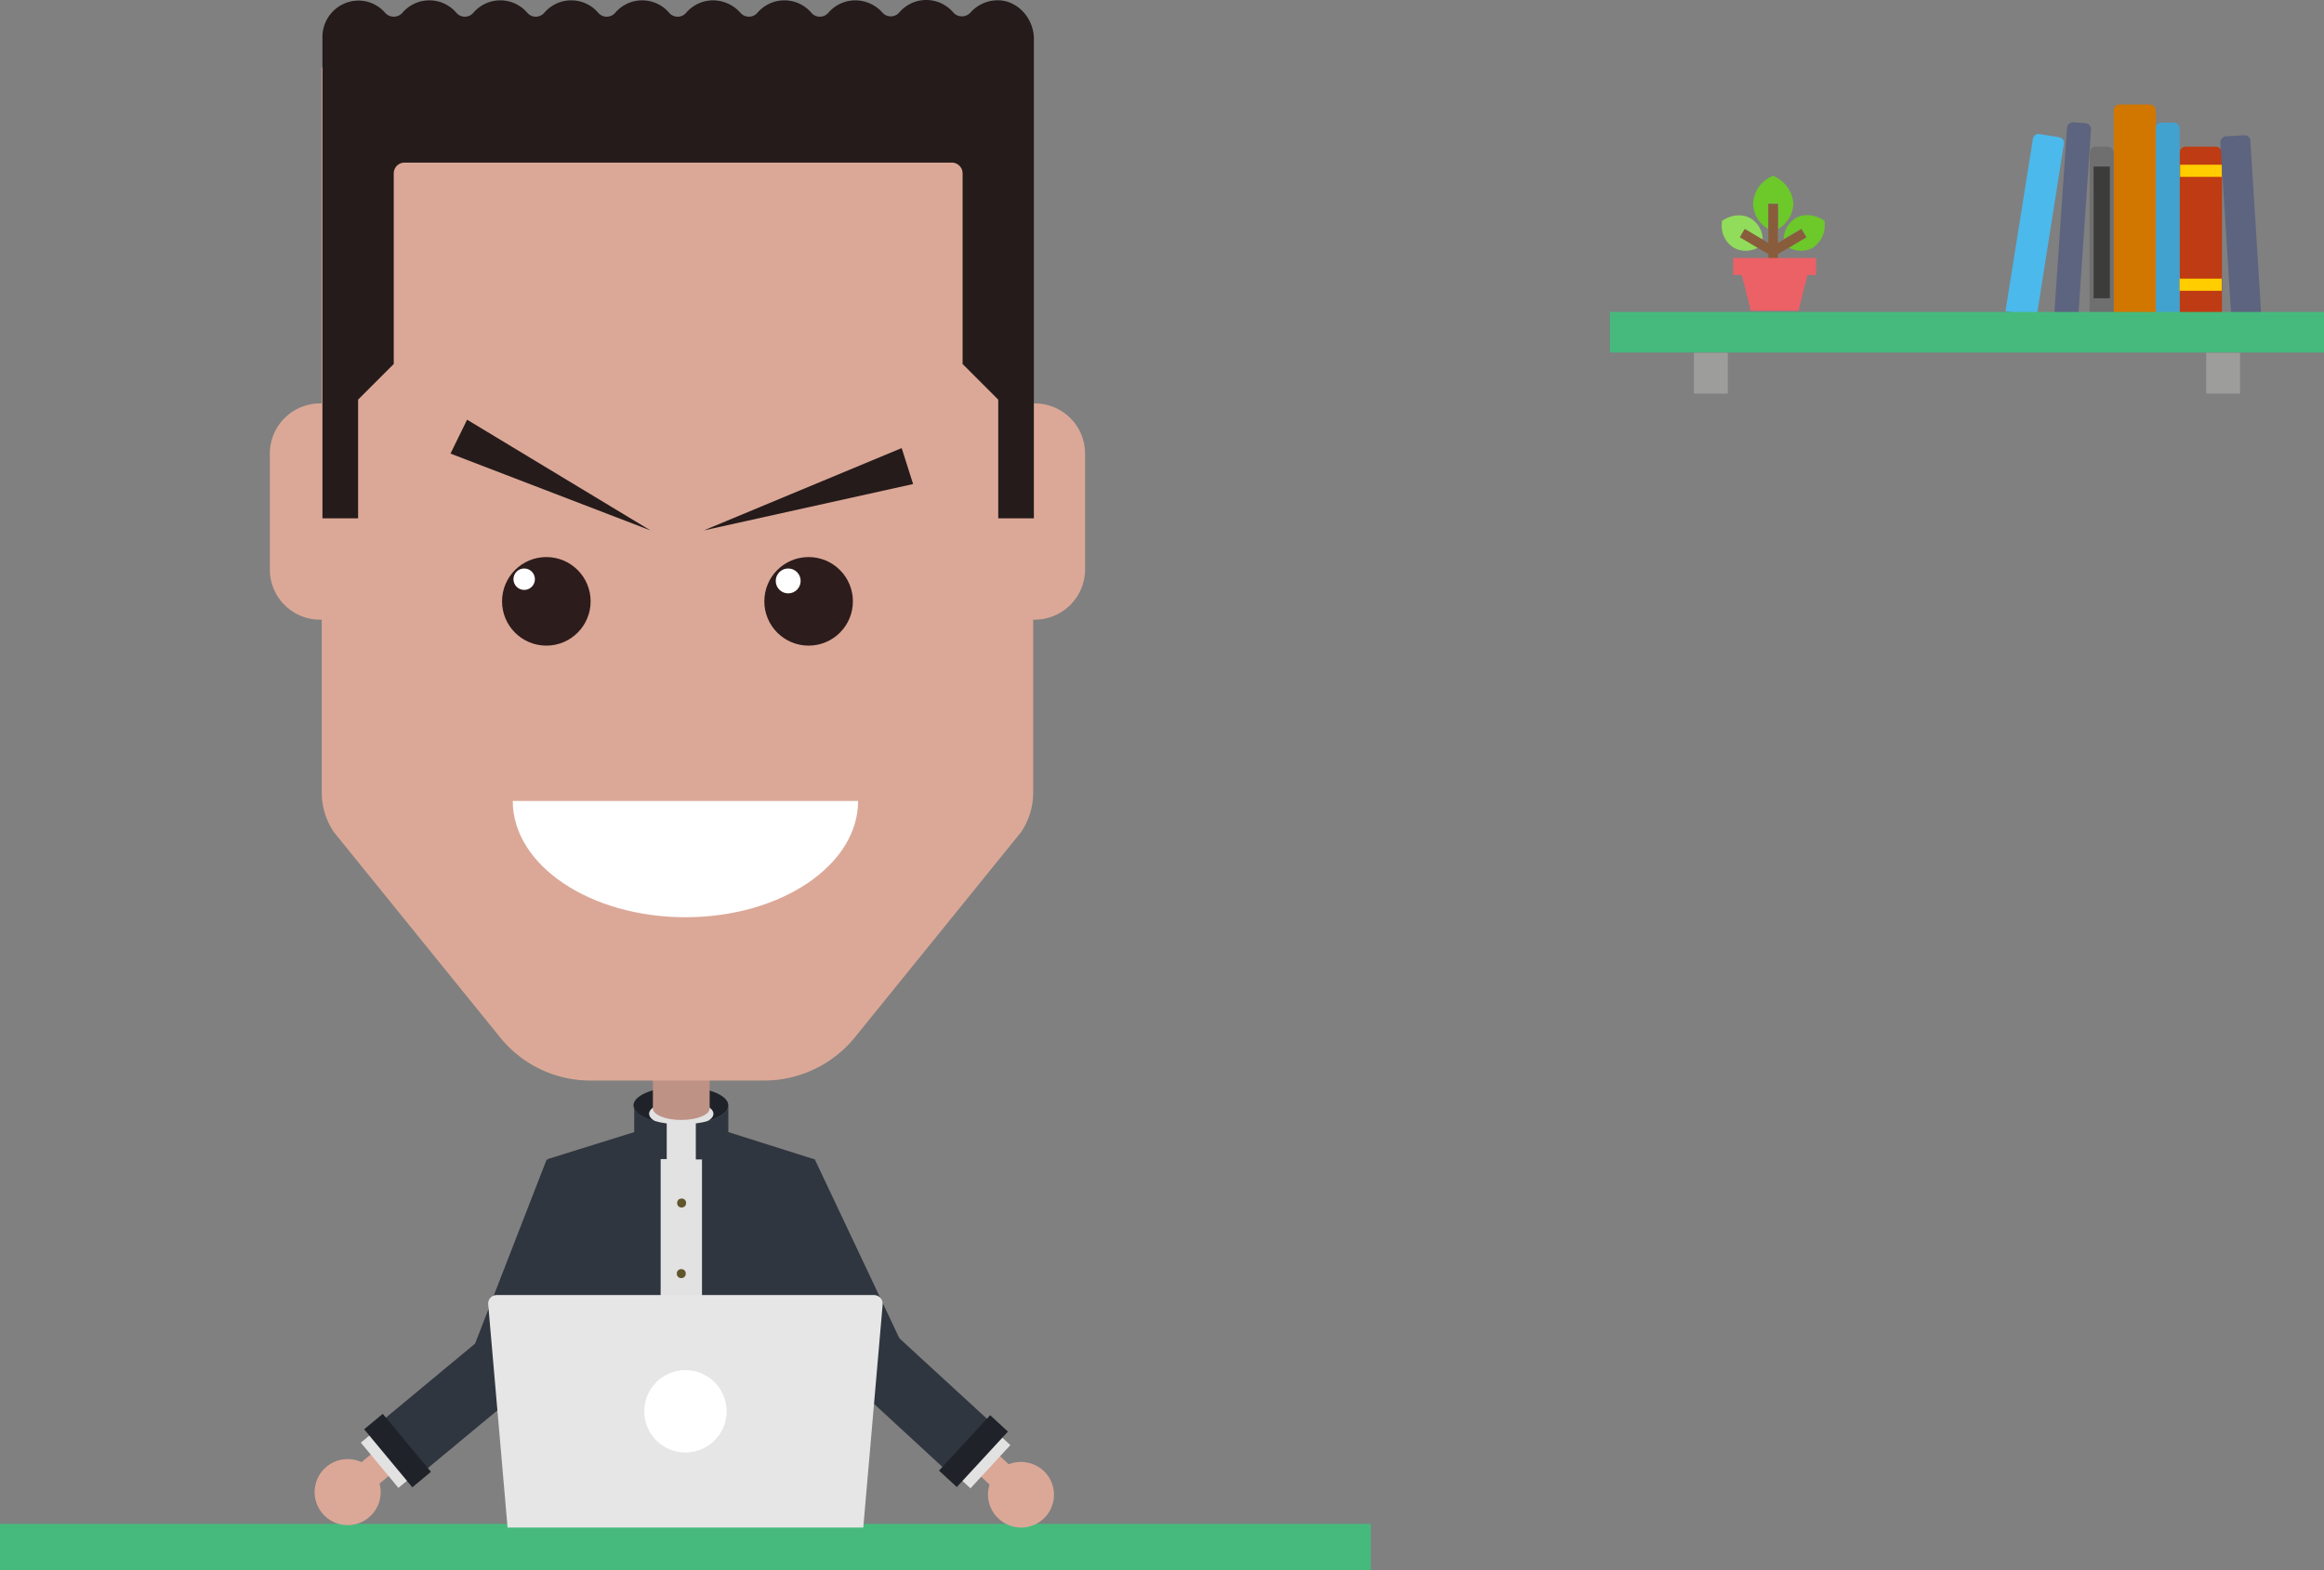 <svg xmlns="http://www.w3.org/2000/svg" viewBox="0 0 582.738 393.79"><rect x="0" y="0" width="582.738" height="393.79" fill="#808080" stroke="none"/><defs><style>.a{fill:#e2e2e2;}.b{fill:#1f2329;}.c{fill:#30363f;}.d{fill:#60562b;}.e{fill:#bf9286;}.f{fill:#dba897;}.g{fill:#251b1b;}.h{fill:#2d1c1c;}.i{fill:#fff;}.j{fill:none;}.k{fill:#46ba7c;}.l{fill:#e6e6e6;}.m{fill:#eb6166;}.n{fill:#6dc82a;}.o{fill:#91dc5a;}.p{fill:#895d3b;}.q{fill:#bf3b13;}.r{fill:#5d647f;}.s{fill:#42a2cf;}.t{fill:#d17700;}.u{fill:#706f6f;}.v{fill:#4bb9ec;}.w{fill:#3c3c3b;}.x{fill:#ffcd00;}.y{fill:#9d9d9c;}</style></defs><g transform="translate(-1103.181 -442)"><g transform="translate(1103.181 442)"><path class="a" d="M238.87,429.6V320.8h-10.5V429.6H200v5.726h67.154V429.6Z" transform="translate(-62.749 -42.378)"/><path class="b" d="M248.673,318.685c0,2.082-3.384,3.9-8.156,4.512a25.186,25.186,0,0,1-3.731.26,26.054,26.054,0,0,1-3.731-.26c-4.685-.607-8.156-2.429-8.156-4.512,0-2.6,5.293-4.685,11.8-4.685C243.38,314,248.673,316.082,248.673,318.685Z" transform="translate(-66.045 -41.478)"/><ellipse class="a" cx="8.069" cy="3.21" rx="8.069" ry="3.21" transform="translate(162.76 276.079)"/><path class="c" d="M229.946,323.912c-4.685-.607-8.156-2.429-8.156-4.512v6.681L200.1,332.848v96.48h28.285v-96.48h1.562Z" transform="translate(-62.762 -42.193)"/><path class="c" d="M251.056,326.081V319.4c0,2.082-3.384,3.9-8.156,4.512v9.023h1.562V429.5h28.285V332.935Z" transform="translate(-68.427 -42.193)"/><ellipse class="d" cx="1.128" cy="1.128" rx="1.128" ry="1.128" transform="translate(169.701 318.246)"/><ellipse class="d" cx="1.128" cy="1.128" rx="1.128" ry="1.128" transform="translate(169.788 300.546)"/><ellipse class="d" cx="1.128" cy="1.128" rx="1.128" ry="1.128" transform="translate(169.701 335.945)"/><ellipse class="d" cx="1.128" cy="1.128" rx="1.128" ry="1.128" transform="translate(169.701 353.645)"/><ellipse class="d" cx="1.128" cy="1.128" rx="1.128" ry="1.128" transform="translate(169.701 371.258)"/><path class="e" d="M230.5,307.3v11.279c0,1.562,3.21,2.863,7.115,2.863s7.115-1.3,7.115-2.863V307.3Z" transform="translate(-66.786 -40.591)"/><path class="f" d="M339.96,170.727H333.8V116.5h6.16a12.59,12.59,0,0,1,12.581,12.581v29.152A12.628,12.628,0,0,1,339.96,170.727Z" transform="translate(-80.46 -15.335)"/><path class="f" d="M132.381,170.727h6.16V116.5h-6.16A12.59,12.59,0,0,0,119.8,129.081v29.152A12.572,12.572,0,0,0,132.381,170.727Z" transform="translate(-52.132 -15.335)"/><path class="f" d="M134.8,19.4V201.168a17.774,17.774,0,0,0,3.037,9.978l41.733,51.537a29.1,29.1,0,0,0,22.645,10.759H245.77a29.376,29.376,0,0,0,22.645-10.759l41.733-51.537a17.774,17.774,0,0,0,3.037-9.978V19.4Z" transform="translate(-54.118 -2.481)"/><path class="g" d="M297.691,138.423,245.2,150.05l49.628-20.65Z" transform="translate(-68.732 -17.042)"/><ellipse class="h" cx="11.106" cy="11.106" rx="11.106" ry="11.106" transform="translate(191.652 139.688)"/><circle class="i" cx="3.123" cy="3.123" r="3.123" transform="translate(194.515 142.551)"/><path class="g" d="M176.165,121.2l45.984,27.764L172,129.7Z" transform="translate(-59.042 -15.957)"/><ellipse class="h" cx="11.106" cy="11.106" rx="11.106" ry="11.106" transform="translate(125.886 139.688)"/><ellipse class="i" cx="2.69" cy="2.69" rx="2.69" ry="2.69" transform="translate(128.749 142.551)"/><path class="g" d="M304.882-.013a9.161,9.161,0,0,0-7.375,3.037,2.9,2.9,0,0,1-4.338,0,8.893,8.893,0,0,0-13.535,0,2.8,2.8,0,0,1-4.251,0,9.169,9.169,0,0,0-6.767-3.037,8.941,8.941,0,0,0-6.768,3.123,2.8,2.8,0,0,1-4.251,0,8.893,8.893,0,0,0-13.535,0,2.8,2.8,0,0,1-4.251,0,9.267,9.267,0,0,0-6.854-3.123,8.941,8.941,0,0,0-6.768,3.123,2.8,2.8,0,0,1-4.251,0,8.893,8.893,0,0,0-13.535,0,2.8,2.8,0,0,1-4.251,0,8.893,8.893,0,0,0-13.535,0,2.8,2.8,0,0,1-4.251,0,8.893,8.893,0,0,0-13.535,0,2.8,2.8,0,0,1-4.251,0,8.893,8.893,0,0,0-13.535,0,2.9,2.9,0,0,1-4.338,0A8.793,8.793,0,0,0,143.329.074,9.106,9.106,0,0,0,135,9.27v120.6h8.937v-29.76l8.937-8.937V43.368a2.7,2.7,0,0,1,2.69-2.69H292.821a2.7,2.7,0,0,1,2.69,2.69V91.174l8.937,8.937v29.76h8.937V9.184C313.124,4.5,309.567.334,304.882-.013Z" transform="translate(-54.144 0.1)"/><line class="j" x1="4.512" y2="15.617" transform="translate(128.141 335.251)"/><line class="j" x1="15.617" y1="5.293" transform="translate(122.415 340.804)"/><rect class="k" width="343.74" height="11.661" transform="translate(0 382.129)"/><path class="c" d="M177.148,392l10.585,4.165a2.566,2.566,0,0,0,3.3-1.475l20.91-53.706L196.583,335l-20.91,53.793A2.471,2.471,0,0,0,177.148,392Z" transform="translate(-59.505 -44.258)"/><path class="f" d="M144.516,422.09l3.21-2.69,4.512,5.379-3.21,2.69a8.278,8.278,0,1,1-4.512-5.379Z" transform="translate(-53.856 -55.43)"/><rect class="a" width="14.75" height="4.338" transform="matrix(-0.639, -0.769, 0.769, -0.639, 99.902, 373.105)"/><path class="c" d="M150.6,408l10.5,12.667L191.2,395.683a2.581,2.581,0,0,0,.347-3.557l-7.288-8.763a2.581,2.581,0,0,0-3.557-.347Z" transform="translate(-56.209 -50.54)"/><rect class="b" width="18.914" height="6.073" transform="matrix(-0.639, -0.769, 0.769, -0.639, 103.392, 372.959)"/><path class="c" d="M298.549,390.528l-10.325,4.859a2.5,2.5,0,0,1-3.384-1.215L260.2,342.028,275.036,335l24.641,52.144A2.4,2.4,0,0,1,298.549,390.528Z" transform="translate(-70.717 -44.258)"/><path class="f" d="M332.109,422.663l-3.037-2.863-4.772,5.119,3.037,2.863a8.125,8.125,0,0,0,2.256,8.5,8.227,8.227,0,1,0,11.192-12.06A8.421,8.421,0,0,0,332.109,422.663Z" transform="translate(-79.202 -55.483)"/><rect class="a" width="14.75" height="4.338" transform="matrix(0.678, -0.735, 0.735, 0.678, 240.156, 370.276)"/><path class="c" d="M323.37,408.148l-11.192,12.06-28.805-26.549a2.491,2.491,0,0,1-.174-3.557l7.722-8.329a2.491,2.491,0,0,1,3.557-.174Z" transform="translate(-73.674 -50.338)"/><rect class="b" width="18.914" height="6.073" transform="matrix(0.678, -0.735, 0.735, 0.678, 235.454, 368.776)"/><path class="l" d="M276.95,432.5H187.758L182.9,376.543a2.142,2.142,0,0,1,2.169-2.343H279.64a2.188,2.188,0,0,1,2.169,2.343Z" transform="translate(-60.484 -49.447)"/><circle class="i" cx="10.325" cy="10.325" r="10.325" transform="translate(161.545 343.581)"/><path class="i" d="M233.295,260.552c23.86,0,43.295-13.014,43.295-29.152H190C190,247.538,209.435,260.552,233.295,260.552Z" transform="translate(-61.425 -30.544)"/></g><g transform="translate(1506.881 468.213)"><path class="m" d="M64.757,72.825H52.774L49.6,60H67.931Z" transform="translate(-17.472 -21.135)"/><path class="m" d="M50.7,64.5l.713,2.85H66.894l.713-2.85Z" transform="translate(-17.859 -22.72)"/><path class="n" d="M60.971,27.824l-.583-.324-.518.324A7.807,7.807,0,0,0,55.4,34.56a7.549,7.549,0,0,0,3.822,6.348V34.56h2.461v6.348A7.718,7.718,0,0,0,65.5,34.56,8.172,8.172,0,0,0,60.971,27.824Z" transform="translate(-19.515 -9.687)"/><path class="n" d="M77.5,44.873v-.648h0l-.583-.324a7.59,7.59,0,0,0-3.757-1.1,5.844,5.844,0,0,0-2.98.777,6.509,6.509,0,0,0-2.98,5.312l4.469-2.656.648,1.036h0l.648,1.036L68.5,50.962a6.9,6.9,0,0,0,3.109.777,5.844,5.844,0,0,0,2.98-.777A6.772,6.772,0,0,0,77.5,44.873Z" transform="translate(-23.671 -15.076)"/><path class="o" d="M48.412,47.369l.648-1.036,4.469,2.656a6.267,6.267,0,0,0-2.98-5.312,5.844,5.844,0,0,0-2.98-.777A7.228,7.228,0,0,0,43.813,44l-.518.259v.648A6.422,6.422,0,0,0,46.274,51a5.844,5.844,0,0,0,2.98.777A6.7,6.7,0,0,0,52.363,51l-4.469-2.656Z" transform="translate(-15.247 -15.112)"/><path class="p" d="M66.3,45.784l-.583-1.036L61.247,47.4l-1.425.842V38.465H58.591L57.425,38.4v9.846L56,47.4l-4.469-2.656-.648,1.036L50.3,46.821l4.469,2.656,2.656,1.555V52.78h2.4V51.031l2.656-1.555,4.469-2.656Z" transform="translate(-17.718 -13.526)"/><rect class="m" width="20.793" height="4.275" transform="translate(30.898 38.476)"/><path class="q" d="M229.6,16.3H222.09a1.466,1.466,0,0,0-1.49,1.49V58.469h10.558V17.79A1.61,1.61,0,0,0,229.6,16.3Z" transform="translate(-77.706 -5.742)"/><path class="r" d="M179.773,7.092l-2.98-.194a1.523,1.523,0,0,0-1.619,1.425L172,54.9l6.024.389L181.2,8.711A1.523,1.523,0,0,0,179.773,7.092Z" transform="translate(-60.587 -2.428)"/><path class="s" d="M215.734,7H212.69a1.466,1.466,0,0,0-1.49,1.49v46.7h6.024V8.49A1.466,1.466,0,0,0,215.734,7Z" transform="translate(-74.395 -2.466)"/><path class="r" d="M242.257,11.9l-4.534.259a1.523,1.523,0,0,0-1.425,1.619l2.721,43.594,7.514-.453-2.721-43.658A1.419,1.419,0,0,0,242.257,11.9Z" transform="translate(-83.234 -4.189)"/><path class="t" d="M204,0H196.49A1.466,1.466,0,0,0,195,1.49V52.727h10.558V1.49A1.564,1.564,0,0,0,204,0Z" transform="translate(-68.689)"/><path class="u" d="M190.169,16.3h-2.98a1.466,1.466,0,0,0-1.49,1.49V58.469h6.024V17.79A1.564,1.564,0,0,0,190.169,16.3Z" transform="translate(-65.413 -5.742)"/><path class="v" d="M166.7,12.232l-5.182-.842a1.426,1.426,0,0,0-1.555,1.3L153.1,55.826l7.838,1.231,6.8-43.14A1.4,1.4,0,0,0,166.7,12.232Z" transform="translate(-53.929 -4.006)"/><rect class="w" width="4.081" height="33.035" transform="translate(121.259 15.546)"/><rect class="x" width="10.429" height="3.044" transform="translate(142.959 15.093)"/><rect class="x" width="10.558" height="3.044" transform="translate(142.829 43.658)"/><rect class="k" width="179.038" height="10.17" transform="translate(0 52.014)"/><rect class="y" width="8.486" height="10.234" transform="translate(21.052 62.249)"/><rect class="y" width="8.486" height="10.234" transform="translate(149.501 62.249)"/></g></g></svg>